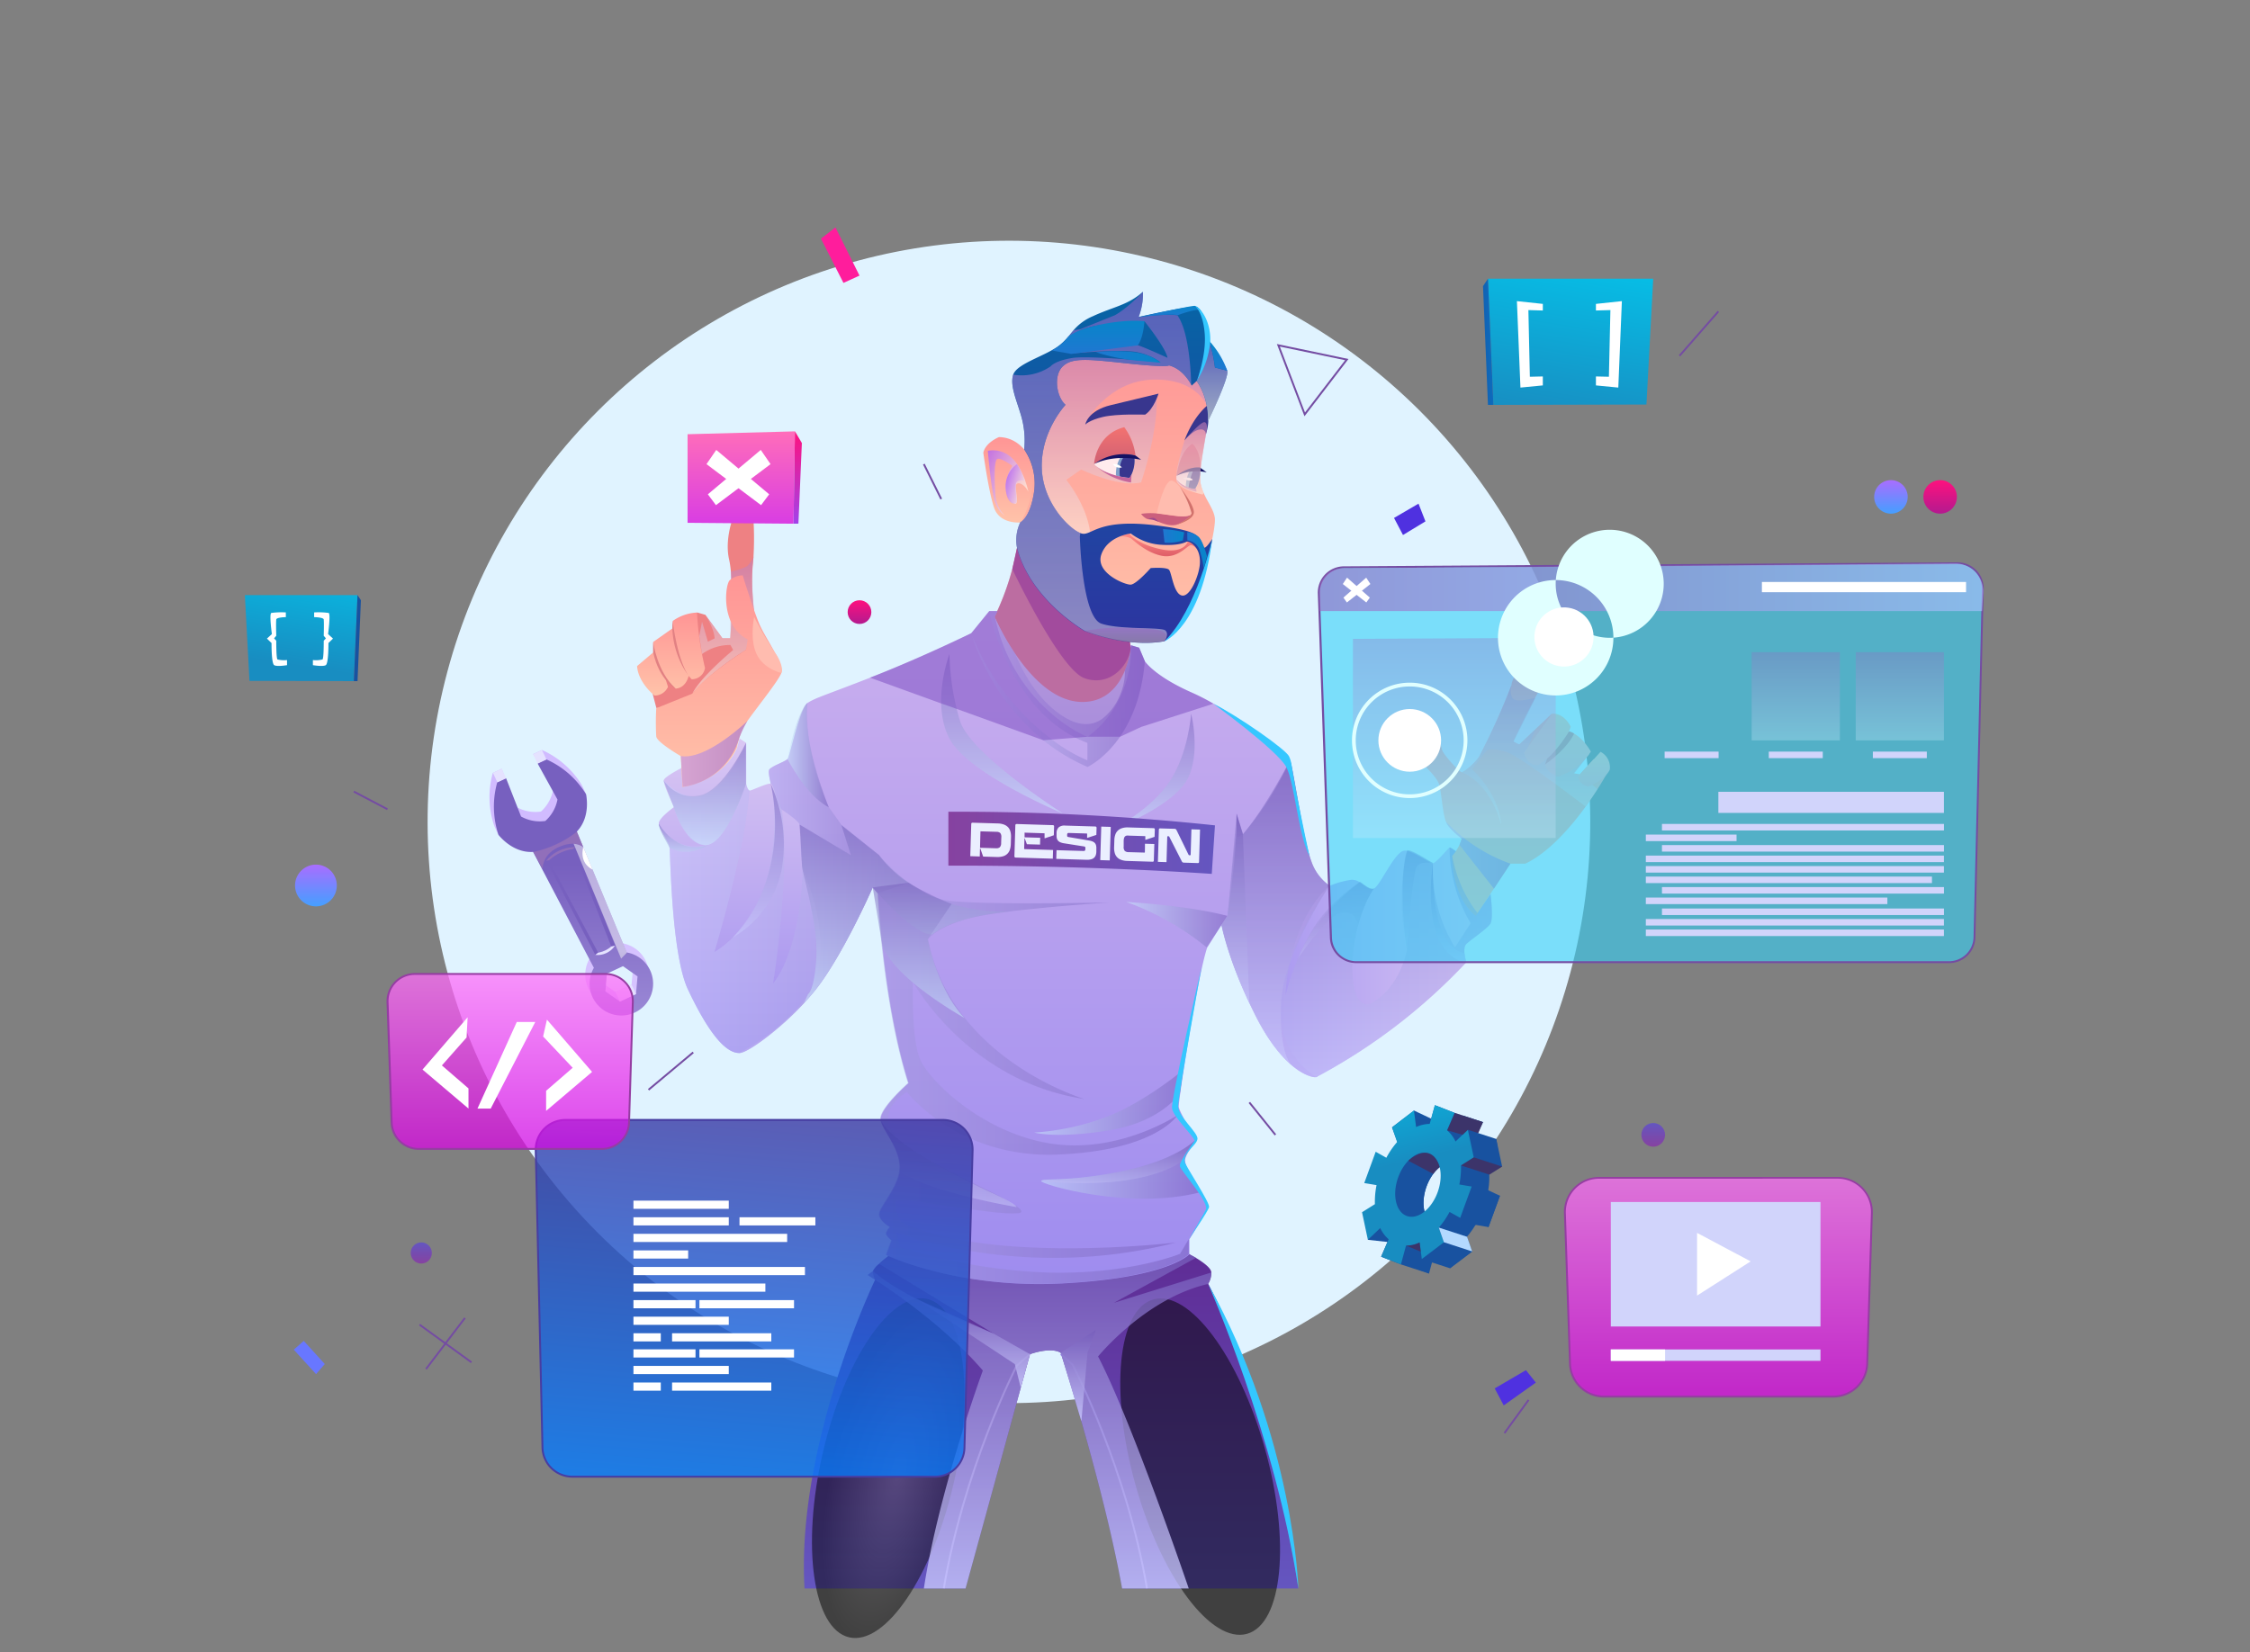 <svg xmlns="http://www.w3.org/2000/svg" xmlns:xlink="http://www.w3.org/1999/xlink" width="600" height="440.755" viewBox="0 0 600 440.755"><rect x="0" y="0" width="600" height="440.755" fill="#808080" stroke="none"/><defs><linearGradient id="a" x1="0.219" y1="1.445" x2="0.219" y2="0.404" gradientUnits="objectBoundingBox"><stop offset="0" stop-color="#dbccff"/><stop offset="1" stop-color="#d1bbff"/></linearGradient><linearGradient id="b" x1="0.191" y1="1.451" x2="0.191" y2="0.409" gradientUnits="objectBoundingBox"><stop offset="0" stop-color="#b5a6e7"/><stop offset="1" stop-color="#7760bf"/></linearGradient><linearGradient id="c" x1="-0.317" y1="2.018" x2="-0.317" y2="0.974" xlink:href="#b"/><linearGradient id="d" x1="-1.307" y1="7.922" x2="-0.203" y2="7.922" gradientUnits="objectBoundingBox"><stop offset="0" stop-color="#8b8be0"/><stop offset="1" stop-color="#a177b7"/></linearGradient><linearGradient id="e" x1="-0.177" y1="3.492" x2="-0.177" y2="2.973" gradientUnits="objectBoundingBox"><stop offset="0" stop-color="#fff"/><stop offset="1" stop-color="#a177b7"/></linearGradient><linearGradient id="f" x1="-0.608" y1="2.023" x2="-0.608" y2="0.943" gradientUnits="objectBoundingBox"><stop offset="0"/><stop offset="1" stop-color="#fff"/></linearGradient><linearGradient id="g" x1="0.5" y1="1" x2="0.5" gradientUnits="objectBoundingBox"><stop offset="0" stop-color="#6456c0"/><stop offset="1" stop-color="#5f2c95"/></linearGradient><radialGradient id="h" cx="0.514" cy="0.479" r="0.498" gradientTransform="translate(0.975 0.067) rotate(90)" gradientUnits="objectBoundingBox"><stop offset="0" stop-color="#4b474b"/><stop offset="1"/></radialGradient><radialGradient id="i" cx="0.469" cy="0.487" r="0.193" gradientTransform="translate(-2.174 -0.544) scale(2.584 2.591)" xlink:href="#h"/><linearGradient id="j" y1="0.501" x2="1" y2="0.501" gradientUnits="objectBoundingBox"><stop offset="0" stop-color="#9e8cef"/><stop offset="1" stop-color="#caafee"/></linearGradient><linearGradient id="k" x1="2.514" y1="0.501" x2="3.514" y2="0.501" xlink:href="#j"/><linearGradient id="l" x1="0.5" y1="1" x2="0.5" gradientUnits="objectBoundingBox"><stop offset="0" stop-color="#ccf"/><stop offset="1" stop-color="#755cbb"/></linearGradient><linearGradient id="m" x1="0.501" x2="0.501" y2="0" xlink:href="#l"/><linearGradient id="n" x1="0.5" x2="0.5" y2="0" xlink:href="#l"/><linearGradient id="o" x1="0.498" y1="1" x2="0.498" y2="-0.002" gradientUnits="objectBoundingBox"><stop offset="0" stop-color="#d5cdf8"/><stop offset="1" stop-color="#f3edfb"/></linearGradient><linearGradient id="p" x1="-0.002" y1="0.499" x2="0.999" y2="0.499" xlink:href="#l"/><linearGradient id="q" x1="0.5" y1="1" x2="0.5" y2="0" xlink:href="#j"/><linearGradient id="r" x1="0" y1="0.5" x2="1" y2="0.5" xlink:href="#l"/><linearGradient id="s" x1="0.5" y1="1" x2="0.5" gradientUnits="objectBoundingBox"><stop offset="0" stop-color="#9e8cef"/><stop offset="1" stop-color="#dac7f3"/></linearGradient><linearGradient id="t" y1="0.5" x2="1" y2="0.5" gradientUnits="objectBoundingBox"><stop offset="0" stop-color="#a999f1"/><stop offset="1" stop-color="#dac7f3"/></linearGradient><linearGradient id="u" x1="0.499" y1="1" x2="0.499" gradientUnits="objectBoundingBox"><stop offset="0.02" stop-color="#ffc2a9"/><stop offset="1" stop-color="#ff9595"/></linearGradient><linearGradient id="v" x1="0.497" y1="1" x2="0.497" gradientUnits="objectBoundingBox"><stop offset="0" stop-color="#ffeadb"/><stop offset="0.99" stop-color="#c27cb6"/></linearGradient><linearGradient id="w" x1="0.5" y1="1" x2="0.5" y2="-0.001" xlink:href="#u"/><linearGradient id="x" y1="0.5" x2="1" y2="0.5" gradientUnits="objectBoundingBox"><stop offset="0.02" stop-color="#d1a1d6"/><stop offset="0.99" stop-color="#bd89c4"/></linearGradient><linearGradient id="y" x1="0.5" y1="1" x2="0.5" y2="-0.001" xlink:href="#u"/><linearGradient id="z" x1="0.501" y1="0.999" x2="0.501" y2="-0.002" xlink:href="#v"/><linearGradient id="aa" x1="0.5" y1="1" x2="0.5" gradientUnits="objectBoundingBox"><stop offset="0" stop-color="#ffb0b0"/><stop offset="0.98" stop-color="#ffc2a9"/></linearGradient><linearGradient id="ab" x1="0.501" y1="1" x2="0.501" y2="0" xlink:href="#aa"/><linearGradient id="ad" x1="0.5" x2="0.5" y2="0" xlink:href="#l"/><linearGradient id="ae" x1="0" y1="0.5" x2="1" y2="0.5" xlink:href="#l"/><linearGradient id="af" y1="0.5" x2="1" y2="0.5" gradientUnits="objectBoundingBox"><stop offset="0" stop-color="#ccedff"/><stop offset="1" stop-color="#755cbb"/></linearGradient><linearGradient id="ag" x1="0" y1="0.5" x2="1" y2="0.5" xlink:href="#af"/><linearGradient id="ah" x1="0" y1="0.502" x2="1" y2="0.502" xlink:href="#af"/><linearGradient id="ai" x1="0.5" y1="1" x2="0.5" y2="0" xlink:href="#af"/><linearGradient id="aj" x1="0.5" y1="1.001" x2="0.5" y2="0.001" xlink:href="#af"/><linearGradient id="ak" x1="0.5" y1="1" x2="0.5" y2="0" xlink:href="#af"/><linearGradient id="al" x1="-0.001" y1="0.5" x2="0.998" y2="0.5" xlink:href="#af"/><linearGradient id="am" x1="0.501" x2="0.501" y2="0" xlink:href="#l"/><linearGradient id="an" x1="0.5" x2="0.5" y2="0" xlink:href="#l"/><linearGradient id="ao" x1="0.5" x2="0.5" y2="0" xlink:href="#l"/><linearGradient id="ap" x1="0.5" y1="0.996" x2="0.5" y2="-0.004" xlink:href="#af"/><linearGradient id="aq" x1="0.501" x2="0.501" y2="0" xlink:href="#l"/><linearGradient id="ar" x1="0.5" y1="1" x2="0.5" y2="0" xlink:href="#af"/><linearGradient id="as" x1="0.501" y1="1" x2="0.501" y2="0" xlink:href="#af"/><linearGradient id="at" y1="0.5" x2="1" y2="0.5" gradientUnits="objectBoundingBox"><stop offset="0" stop-color="#8642a0"/><stop offset="1" stop-color="#6456c0"/></linearGradient><linearGradient id="au" x1="0.001" y1="0.499" x2="1" y2="0.499" xlink:href="#l"/><linearGradient id="av" x1="0.5" x2="0.5" y2="0" xlink:href="#l"/><linearGradient id="aw" x1="0.499" x2="0.499" y2="0" xlink:href="#l"/><linearGradient id="ax" x1="0.5" x2="0.5" y2="0" xlink:href="#l"/><linearGradient id="ay" x1="0.5" y1="0.999" x2="0.5" y2="0" xlink:href="#l"/><linearGradient id="az" x1="0.5" y1="1" x2="0.5" y2="0.001" xlink:href="#u"/><linearGradient id="ba" x1="0.5" y1="0.999" x2="0.5" y2="0" xlink:href="#u"/><linearGradient id="bb" x1="0.471" y1="0.933" x2="0.517" y2="0.115" gradientUnits="objectBoundingBox"><stop offset="0" stop-color="#e1616a"/><stop offset="1" stop-color="#ff8883"/></linearGradient><linearGradient id="bc" x1="0.5" y1="1" x2="0.5" y2="0" xlink:href="#v"/><linearGradient id="bd" x1="0.501" y1="1" x2="0.501" gradientUnits="objectBoundingBox"><stop offset="0" stop-color="#cf6074"/><stop offset="1" stop-color="#f37270"/></linearGradient><linearGradient id="be" x1="0.499" y1="1" x2="0.499" gradientUnits="objectBoundingBox"><stop offset="0" stop-color="#cf6074"/><stop offset="1" stop-color="#ff817f"/></linearGradient><linearGradient id="bf" x1="0.498" y1="1" x2="0.498" y2="0" xlink:href="#v"/><linearGradient id="bg" x1="0.5" y1="1" x2="0.5" gradientUnits="objectBoundingBox"><stop offset="0" stop-color="#2e33a0"/><stop offset="1" stop-color="#0665a5"/></linearGradient><linearGradient id="bh" x1="0.501" y1="1" x2="0.501" gradientUnits="objectBoundingBox"><stop offset="0" stop-color="#ffeadb"/><stop offset="0.99" stop-color="#8860c7"/></linearGradient><linearGradient id="bi" x1="0.5" y1="1.001" x2="0.5" gradientUnits="objectBoundingBox"><stop offset="0" stop-color="#ccc2db"/><stop offset="0.99" stop-color="#8860c7"/></linearGradient><linearGradient id="bj" x1="0.5" y1="0.999" x2="0.5" y2="0.007" gradientUnits="objectBoundingBox"><stop offset="0" stop-color="#776d7e"/><stop offset="1" stop-color="#9d68c2"/></linearGradient><linearGradient id="bk" x1="0.5" y1="0.993" x2="0.5" y2="-0.001" gradientUnits="objectBoundingBox"><stop offset="0" stop-color="#1f77d1"/><stop offset="1" stop-color="#0686c9"/></linearGradient><linearGradient id="bl" x1="0.5" y1="1.001" x2="0.5" y2="0" xlink:href="#bk"/><linearGradient id="bm" x1="0.498" y1="1" x2="0.498" y2="0" xlink:href="#bk"/><linearGradient id="bn" x1="0.805" y1="0.799" x2="-0.138" y2="0.078" gradientUnits="objectBoundingBox"><stop offset="0" stop-color="#ffeadb"/><stop offset="0.99" stop-color="#b060f4"/></linearGradient><linearGradient id="bo" x1="0.967" y1="0.812" x2="0.004" y2="0.231" xlink:href="#bn"/><linearGradient id="bp" x1="0" y1="0.498" x2="1" y2="0.498" xlink:href="#bk"/><linearGradient id="bq" x1="0.002" y1="0.503" x2="0.994" y2="0.503" xlink:href="#bk"/><linearGradient id="br" x1="0" y1="0.497" x2="1" y2="0.497" xlink:href="#bk"/><linearGradient id="bs" y1="0.5" x2="1" y2="0.5" gradientUnits="objectBoundingBox"><stop offset="0" stop-color="#9d68c2"/><stop offset="1" stop-color="#aec2ff"/></linearGradient><linearGradient id="bt" x1="0.5" y1="1" x2="0.5" gradientUnits="objectBoundingBox"><stop offset="0" stop-color="#ccedff"/><stop offset="1" stop-color="#9d68c2"/></linearGradient><linearGradient id="bu" x1="0.5" y1="1" x2="0.5" y2="0" xlink:href="#bt"/><linearGradient id="bv" x1="0.5" y1="1" x2="0.5" y2="0" xlink:href="#bt"/><linearGradient id="bx" x1="0.5" y1="1" x2="0.5" gradientUnits="objectBoundingBox"><stop offset="0" stop-color="#d93de3"/><stop offset="1" stop-color="#ff6dba"/></linearGradient><linearGradient id="by" x1="0.502" y1="1" x2="0.502" gradientUnits="objectBoundingBox"><stop offset="0" stop-color="#a242ea"/><stop offset="1" stop-color="#fe117e"/></linearGradient><linearGradient id="bz" x1="0.434" y1="1.055" x2="0.548" y2="-0.06" gradientUnits="objectBoundingBox"><stop offset="0" stop-color="#067eff"/><stop offset="1" stop-color="#3e37a0"/></linearGradient><linearGradient id="ca" x1="0.5" y1="1" x2="0.5" gradientUnits="objectBoundingBox"><stop offset="0" stop-color="#459fff"/><stop offset="1" stop-color="#a96dff"/></linearGradient><linearGradient id="cb" x1="0.501" y1="0.998" x2="0.501" y2="0" xlink:href="#ca"/><linearGradient id="cc" x1="0.5" y1="1" x2="0.5" gradientUnits="objectBoundingBox"><stop offset="0" stop-color="#b31a8f"/><stop offset="1" stop-color="#fe117e"/></linearGradient><linearGradient id="ce" x1="0.5" y1="1" x2="0.5" y2="0" xlink:href="#at"/><linearGradient id="cf" x1="0.5" y1="1" x2="0.5" y2="-0.002" xlink:href="#at"/><linearGradient id="cg" x1="0.5" y1="1" x2="0.5" y2="-0.001" gradientUnits="objectBoundingBox"><stop offset="0" stop-color="#d906e3"/><stop offset="1" stop-color="#ff6df9"/></linearGradient><linearGradient id="ch" x1="0.5" y1="1" x2="0.5" y2="0" xlink:href="#cg"/><linearGradient id="ci" x1="1.126" y1="0.032" x2="0.959" y2="-0.982" gradientUnits="objectBoundingBox"><stop offset="0" stop-color="#1852a0"/><stop offset="1" stop-color="#067ed3"/></linearGradient><linearGradient id="cj" x1="0.982" y1="0.095" x2="0.982" y2="-0.879" xlink:href="#ci"/><linearGradient id="ck" x1="-0.043" y1="0.428" x2="-0.151" y2="-0.222" gradientUnits="objectBoundingBox"><stop offset="0" stop-color="#188dc1"/><stop offset="1" stop-color="#06bfe7"/></linearGradient><linearGradient id="cl" x1="0.353" y1="1.113" x2="0.61" y2="-0.138" xlink:href="#ck"/><linearGradient id="cm" x1="-0.939" y1="0.969" x2="2.112" y2="0.036" xlink:href="#ci"/><linearGradient id="cn" x1="1.885" y1="1.113" x2="2.142" y2="-0.137" xlink:href="#ck"/><linearGradient id="co" x1="7.566" y1="0.969" x2="10.614" y2="0.037" xlink:href="#ci"/></defs><g transform="translate(-448 -57.301)"><g transform="translate(448 81)"><rect width="600" height="400" fill="none"/><path d="M148.21,196.1q0-.37.36-.36l6.7.2a4.811,4.811,0,0,1,1.69.31,2.89,2.89,0,0,1,1.11.74,2.82,2.82,0,0,1,.59,1.14,4.89,4.89,0,0,1,.15,1.47l-.05,1.85a5.44,5.44,0,0,1-.24,1.46,2.665,2.665,0,0,1-1.81,1.78,5.18,5.18,0,0,1-1.71.2l-3.61-.11-.75-2.12h-.09l-.07,2.09-2.53-.08Zm2.34,6.33,4.29.13a1.39,1.39,0,0,0,1-.29,1.6,1.6,0,0,0,.34-1.12l.05-1.5a1.69,1.69,0,0,0-.27-1.15,1.52,1.52,0,0,0-1-.33l-4.1-.12a.15.15,0,0,0-.14,0,.18.18,0,0,0,0,.12Z" fill="#f1f1f4"/><path d="M162.45,199.93h-.09l-.08,2.68a.15.15,0,0,0,.16.18L170,203l-.07,2.32L160,205a.33.33,0,0,1-.35-.38l.25-8.21a.33.33,0,0,1,.37-.36l9.61.3c.24,0,.36.13.35.38l-.07,2.32-2.37.8h-.1v-1.2c0-.09,0-.13-.12-.13l-5.07-.16a.18.18,0,0,0-.14,0,.27.27,0,0,0,0,.12v1.12l4.17.12v1.82l-3.5-.1Z" fill="#f1f1f4"/><path d="M179.21,199.77h-.1v-1c0-.1,0-.15-.14-.15l-4.72-.14a.42.42,0,0,0-.36.1.46.46,0,0,0-.11.31v.22a.46.46,0,0,0,.07.34.76.76,0,0,0,.33.12l5.53.94a3.63,3.63,0,0,1,.89.26,1.75,1.75,0,0,1,.59.42,1.34,1.34,0,0,1,.31.63,3.34,3.34,0,0,1,.08.88v.71a3.119,3.119,0,0,1-.16,1,1.78,1.78,0,0,1-.46.7,2,2,0,0,1-.83.41,4.2,4.2,0,0,1-1.24.11l-8-.24.07-2.32,7.13.21c.22,0,.36,0,.43-.1a.66.66,0,0,0,.12-.41v-.24a.43.43,0,0,0-.07-.33.47.47,0,0,0-.3-.13l-5.34-.84a3.921,3.921,0,0,1-.92-.25,1.64,1.64,0,0,1-.62-.41,1.46,1.46,0,0,1-.34-.61,2.76,2.76,0,0,1-.08-.85v-.63a2.07,2.07,0,0,1,.57-1.49,2.35,2.35,0,0,1,1.73-.48l8,.24a.35.35,0,0,1,.37.41l-.06,1.84Z" fill="#f1f1f4"/><path d="M182.57,205.72l.27-8.94,2.53.08-.27,8.94Z" fill="#f1f1f4"/><path d="M194.49,202.25a2.941,2.941,0,0,0,0-.42v-.48l2.5.07-.13,4.39c0,.23-.11.34-.32.34l-6.73-.21a5.16,5.16,0,0,1-1.69-.3,2.71,2.71,0,0,1-1.7-1.89,5.23,5.23,0,0,1-.15-1.47l.06-1.84a4.82,4.82,0,0,1,.24-1.47,2.62,2.62,0,0,1,.66-1.09,2.8,2.8,0,0,1,1.15-.68,4.87,4.87,0,0,1,1.7-.2l6.7.2c.24,0,.35.13.34.38l-.05,1.93-2.38.79h-.1v-.86c0-.08,0-.12-.11-.12l-4.27-.13a2.28,2.28,0,0,0-.62,0,.85.85,0,0,0-.42.22,1,1,0,0,0-.25.43,2.611,2.611,0,0,0-.09.68l-.05,1.58a1.6,1.6,0,0,0,.27,1.14,1.41,1.41,0,0,0,1,.35l4.24.12c.09,0,.14,0,.14-.14Z" fill="#f1f1f4"/><path d="M202.31,197.37a.58.58,0,0,1,.61.37l3.19,6.53a.29.29,0,0,0,.23.16h.14a.17.17,0,0,0,.2-.19l.2-6.73,2.3.07-.26,8.59a.3.3,0,0,1-.35.34l-3.64-.11a.74.74,0,0,1-.38-.08.72.72,0,0,1-.24-.29L201,199.51a.26.26,0,0,0-.23-.16h-.13a.177.177,0,0,0-.2.19l-.2,6.72-2.3-.07.26-8.58a.308.308,0,0,1,.35-.35Z" fill="#f1f1f4"/><circle cx="155.02" cy="155.02" r="155.02" transform="translate(49.817 195.533) rotate(-45)" fill="#e0f3ff"/><path d="M155.1,185.61a23.82,23.82,0,0,0-10.56-9.26l-2.35,1.09,5.3,9.61a10.33,10.33,0,0,1-3.24,5.72h0a10.34,10.34,0,0,1-6.47-1.18l-4-10.23-2.36,1.1a23.8,23.8,0,0,0,.34,14s1,2.31,1.17,2.52c.94,1.08,3.36,2.34,8.06,2.05L157.22,232a8.48,8.48,0,1,0,8.76-4.09l-13.3-32.25c3.16-3.34,3.83-6,3.59-7.49a27.3,27.3,0,0,0-1.17-2.56Zm13.32,53.31-4.29,2-3.88-2.71.41-4.72,4.29-2,3.88,2.71Z" fill="url(#a)"/><path d="M156.27,188.13a23.75,23.75,0,0,0-10.55-9.27l-2.35,1.1,5.29,9.6a10.22,10.22,0,0,1-3.24,5.72h0a10.3,10.3,0,0,1-6.47-1.19l-4-10.22-2.35,1.1a23.84,23.84,0,0,0,.33,14s3.67,4.91,9.23,4.56l16.21,30.92a8.47,8.47,0,1,0,8.76-4.1l-13.31-32.24C157.69,194.09,156.27,188.13,156.27,188.13Zm13.33,53.31-4.29,2-3.88-2.71.41-4.72,4.29-2,3.88,2.72Z" fill="url(#b)"/><rect width="2.59" height="2.78" transform="translate(131.451 182.451) rotate(-25.04)" fill="#e5e2ff"/><rect width="2.59" height="2.78" transform="translate(142.185 177.455) rotate(-25.04)" fill="#e5e2ff"/><rect width="4.74" height="2.78" transform="translate(164.13 240.938) rotate(-25.04)" fill="#e5e2ff"/><path d="M145.66,205.86,158.75,231a6.38,6.38,0,0,0,5.28-2.47l-10.65-26.29A10.09,10.09,0,0,0,145.66,205.86ZM163,228.75a7.7,7.7,0,0,1-1.69,1.11,6.5,6.5,0,0,1-1.81.54l-13.1-24.64a13.75,13.75,0,0,1,3.15-2.07,11,11,0,0,1,3.24-.95Z" fill="url(#c)"/><path d="M163,228.75l1-.21a5.64,5.64,0,0,1-5.28,2.47l.77-.61A7.13,7.13,0,0,0,163,228.75Z" fill="#e5e2ff"/><path d="M145.66,205.86l.76-.1a12.16,12.16,0,0,1,6.39-3l.57-.49a9.88,9.88,0,0,0-7.72,3.61Z" opacity="0.62" fill="url(#d)"/><path d="M142.19,203.56a28.93,28.93,0,0,0,11.66-5.42l1.7,4.12s-1.93-1.91-6.16-.18c-4.95,2-4.68,6-4.68,6Z" opacity="0.62" fill="url(#e)"/><path d="M155.55,202.26a5,5,0,0,0-2.58-.89L165.63,232l1.53-1.58Z" opacity="0.5" fill="url(#f)"/><path d="M155.55,202.26s-1.32,4.09,2.49,6Z" fill="#fff"/><path d="M346.23,400h-47c-4.92-27.32-16.36-62.87-16.36-62.87-2.78-1.65-8.21.38-8.21.38L257.48,400H214.54c-2.28-38.56,18.82-82.33,18.82-82.33h0a4.73,4.73,0,0,1-.56-2.39,5.68,5.68,0,0,1,1.6-1.86c1.16-1.06,2.54-2.12,2.54-2.12l80.11-.5s.81.41,1.84,1h0c1.75,1.06,4.12,2.7,4.12,3.9a5.47,5.47,0,0,1-.81,3v.05C339.34,351.15,346.23,400,346.23,400Z" fill="url(#g)"/><ellipse cx="46.31" cy="17.92" rx="46.31" ry="17.92" transform="translate(208.985 408.999) rotate(-77.01)" opacity="0.5" fill="url(#h)"/><ellipse cx="17.92" cy="46.31" rx="17.92" ry="46.31" transform="translate(290.296 327.739) rotate(-15.65)" opacity="0.5" fill="url(#i)"/><path d="M251.92,400l-.49-.08c5.46-32.2,19.34-59.21,19.47-59.48l.06-.07,3.54-3.09.32.38-3.49,3.06C270.7,342,257.27,368.51,251.92,400Z" fill="url(#j)"/><path d="M305.61,400c-5.36-31.55-19.16-58.34-19.78-59.54l-3.13-2.8.34-.38,3.21,2.91c.15.27,14.39,27.53,19.85,59.73Z" fill="url(#k)"/><path d="M323,315.72a5.47,5.47,0,0,1-.81,3v.05c-16.68,3.77-29.37,19.34-29.37,19.34C301.88,355.51,317,400,317,400H299.23c-4.92-27.32-16.36-62.87-16.36-62.87-2.78-1.65-8.21.38-8.21.38L257.48,400H246.36c4-26.18,15.73-58.14,15.73-58.14-11.55-13.45-28.73-24.19-28.73-24.19h0l-2-1.28,1.48-1.11c7.43,7.13,31.39,16.44,32.13,16.73l-30.53-18.59c1.16-1.06,2.54-2.12,2.54-2.12l80.11-.5s.81.41,1.84,1l-21.88,12Z" opacity="0.76" fill="url(#l)"/><path d="M282.87,337.13l9.35-6.07L290,337.13l-1.63,18.26Z" opacity="0.76" fill="url(#m)"/><path d="M274.66,337.51,264.92,332l-20.85-9.39,26.55,17.55,1.58,6.29Z" opacity="0.76" fill="url(#n)"/><path d="M301.46,149.65c.06.43.11.66.11.66a57.275,57.275,0,0,1-1.66,5.66,46,46,0,0,1-6.23,12.12,23.853,23.853,0,0,1-2.72,3.18c-14.59-4.58-21.78-18.85-24.54-26a.36.36,0,0,1,0-.11c-.53-1.34-.88-2.42-1.1-3.12h0c-.17-.56-.25-.87-.25-.87l.18-.37v-.05c.24-.5.48-1,.7-1.5a71.159,71.159,0,0,0,4-11.17c.71-2.62,1.09-4.64,1.27-5.71.09-.55.13-.85.13-.85l6.8,3.59,23.43,12.4a38.548,38.548,0,0,0-.5,5.94c0,1.25,0,2.37.09,3.32.07,1.16.19,2.08.28,2.68h0A.68.68,0,0,0,301.46,149.65Z" fill="#fe9083"/><path d="M295,172.84a20.1,20.1,0,0,1-4.84,3.54l-.12.07-.14-.08h0c-.51-.31-2.25-1.38-4.59-3.14-6.12-4.61-16.34-13.93-19.26-26.49h0a31.142,31.142,0,0,1-.7-4.59h0c0-.41-.06-.82-.07-1.24a64.431,64.431,0,0,0,5.55,9.92c4.14,6.06,10.35,12.67,17.77,12.71,6.42,0,9.71-4.35,11.38-8.4a22.918,22.918,0,0,0,1.35-4.6c.07-.36.12-.68.17-.95h0a.876.876,0,0,1,.05-.37c.06-.45.08-.71.08-.71S304,163.77,295,172.84Z" fill="url(#o)"/><path d="M295,172.84a20.1,20.1,0,0,1-4.84,3.54h-.27c-.51-.31-2.25-1.38-4.59-3.14-6.12-4.61-16.34-13.93-19.26-26.49h0a31.143,31.143,0,0,1-.7-4.59h0c0-.41-.06-.82-.07-1.24a64.43,64.43,0,0,0,5.55,9.92s4,11.1,12.78,16.6c4.38,2.75,7.7,2.35,10.14.73a15.09,15.09,0,0,0,4.95-6.54,15.381,15.381,0,0,0,1.28-5.58v-.9a22.918,22.918,0,0,0,1.35-4.6c.07-.36.12-.68.17-.95h0a.876.876,0,0,1,.05-.37c.06-.45.08-.71.08-.71S304,163.77,295,172.84Z" opacity="0.5" fill="url(#p)"/><path d="M351.12,263.53l-.16.08c-.82.1-3.37-.46-6.71-3.35h0c-2.8-2.45-6.16-6.54-9.51-13.24-6.7-13.39-8.62-22.33-8.93-23.89v-.24l-3.91,6.2c-2.65,8-7.67,40.95-7.58,42.37s4.45,8.34,4.36,9.19h0c-.12.86-2.08,2.75-2.64,4.81-.38,1.37,2.28,5.69,4.15,8.92h0a13.13,13.13,0,0,1,1.72,3.58c0,1.51-4.74,8.9-4.74,8.9v4l-.07.07-.22.2-.18.15c-1.8,1.42-9.43,6.07-33.27,7.35-28.25,1.51-47.07-7.58-47.07-7.58l1.42-3.89s-1.32-1.13-1.42-1.7,1-1.9,1-1.9-2.84-1.51-2.84-3.41,5.69-7.76,5.5-12.79-4.55-9.47-5.12-12.31,7.39-9.85,7.39-9.85c-6.82-21.6-8.15-50.59-8.15-50.59L232.73,213s-8.15,18.57-15.54,27.66c-.88,1.08-1.81,2.15-2.77,3.18a81,81,0,0,1-6.36,6.15c-5.12,4.46-9.77,7.39-10.95,7.16-1.9-.38-9.48-15.35-9.13-30.7.16-7.3,4.56-15.47,9.13-22,.49-.7,1-1.39,1.48-2.06a104.885,104.885,0,0,1,7.84-9.45c.58-.62.91-.95.91-.95s-1-3.35-1.75-6.26a1.6,1.6,0,0,0-.05-.21.36.36,0,0,0,0-.1.31.31,0,0,0,0-.07c-.42-1.79-.68-3.34-.44-3.72.63-1,4.3-2.15,4.93-2.9s3.28-13.52,5.3-14.91,5.35-2.3,16.72-6.77l1.73-.68c12.75-5.05,25.26-11.18,25.26-11.18l4.8-5.9h2.14l-.7,1.5v.05c.34,1.52.73,3,1.17,4.37a.359.359,0,0,0,0,.11C273,166.14,290,172.85,290,172.85c11.8-8.71,11.57-22.54,11.57-22.54v-1.9l2.21.66,1.51,3.6s2.56,4,12.7,8.44a60.324,60.324,0,0,1,5.57,2.85c9.28,5.27,19.6,13.42,20.39,15.15a5.609,5.609,0,0,1,.27.86h0c1.09,4.28,3.33,20.31,5.41,26a13.1,13.1,0,0,0,4.86,6.56h0a7.609,7.609,0,0,0,1.94,1q.24,1.32.45,2.61C361.25,243.62,353,262.23,351.12,263.53Z" fill="url(#q)"/><path d="M242.29,211.77l-8.24,2.77L232.73,213s-8.15,18.57-15.54,27.66c-.88,1.08-1.81,2.15-2.77,3.18a81,81,0,0,1-6.36,6.15l-6.28-27.07-3.19-20.55a104.885,104.885,0,0,1,7.84-9.45c.58-.62.91-.95.91-.95s-1-3.35-1.75-6.26a1.6,1.6,0,0,0-.05-.21.36.36,0,0,0,0-.1.31.31,0,0,0,0-.07c-.42-1.79-.68-3.34-.44-3.72.63-1,4.3-2.15,4.93-2.9s3.28-13.52,5.3-14.91c0,0-1.32,12.25,5.69,27.79l3.41,4.8,10,8S238.16,209.46,242.29,211.77Z" opacity="0.5" fill="url(#r)"/><path d="M218.45,233.93c-1.77,13.13-21.34,23.24-21.34,23.24-4.36,0-9.23-7.58-13.65-16.93s-4.69-36.21-4.92-37.87-2.7-5-2.85-6.4,4-4.36,4-4.36v-.14c-.43-.92-2.85-6.11-2.68-7.06s4.82-3.31,4.82-3.31l.29,5.11s10.78-2,14.43-10.39l.64-2.56,1.8,1.2v11s.37,1.71.94,1.71,4.77-2.1,5.65-1.81,1.76,6.17,2.94,6.92,4.3,2.94,4.77,4a19,19,0,0,1,.25,4.15,42.4,42.4,0,0,0,.41,6.94C214.54,210.27,220.22,220.79,218.45,233.93Z" fill="url(#s)"/><path d="M397.44,222.68c-.88,1.39-5.3,4.3-6.44,5.44s0,4.87,0,4.87a153.351,153.351,0,0,1-39.88,30.54l-.16.08c-11.66-7.84-10.66-20.75-6.79-31.63a82.1,82.1,0,0,1,10.32-19.38h0a24.409,24.409,0,0,1,5.92-1.64,3.59,3.59,0,0,1,2.19.68c1.42.88,2.62,2.27,3.78,1.69,1.71-.86,5.53-9.89,8.12-10.14,1.81-.17,4.32,1.67,6,2.72.73.46,1.3.77,1.58.69,1-.25,4.17-4.11,4.43-4.21s1.72,1,1.72,1l-1,1.28A35,35,0,0,0,394,219.84l3.47-5.08S398.33,221.29,397.44,222.68Z" fill="url(#t)"/><path d="M301.51,149.26a1.048,1.048,0,0,1-.05.39,7.723,7.723,0,0,1-.19.8h0c-1.19,4.41-6,8.92-12.07,6.75-6.63-2.37-19.25-29.1-19.25-29.1l1.27-5.71,30,24.4.33,2.31Z" fill="#cb4d7a"/><path d="M201.78,144.37s-1.83-10.11-1-17.56a81,81,0,0,0-.21-15.92,4.11,4.11,0,0,0-3.14,0c-1.33.76-4.42,8.47-3,14.66s.32,21,.32,21h-2.09l-4.55-6.25-2.21-.64s-12.72,12-12.53,19.14l1.66,6.35,15.67-.54L200.89,153Z" fill="#ee8183"/><path d="M185.86,139.69A81.226,81.226,0,0,0,188,154.47a3.54,3.54,0,0,1-3.57,3l-.8-.9s-.57,3.17-3.46,3.41l-2.75-2.75.71,2.27a3.89,3.89,0,0,1-3.6,2.33s-4.36-3.41-4.64-7.87l4.31-3.64v-2.8l5.11-3.6.1-2A12.08,12.08,0,0,1,185.86,139.69Z" fill="url(#u)"/><path d="M201,124.67a7.17,7.17,0,0,1-1.86,2.71,15.85,15.85,0,0,1-4.24,1.34l-.14,17.86h-2.09l-4.55-6.25s2.31,3.56,2.45,6.25l-1.8.88-1.56-5.35-.74,3.85.73,4.8a12.62,12.62,0,0,1,7.58-2.42l.73,1.33s-8.82,7.31-10.86,11.62c0,0,4.36-5.54,14.31-11.65l.94-2.93,1.26-7S199.92,129.59,201,124.67Z" opacity="0.6" fill="url(#v)"/><path d="M208.35,155.8c-.82,2.46-9.41,12.69-10.36,14.91a30,30,0,0,0-1.52,5.11C192.25,185,182,186.21,182,186.21l-.47-8.24s-5.49-3.16-6.42-4.89h0l-.11-.29a68.8,68.8,0,0,1,0-7.58l9.61-3.89c4.17-5.4,14.31-11.65,14.31-11.65l.47-2.83c-7.28-3.58-6.06-14.41-4.83-15.74a5.4,5.4,0,0,1,3.5-1.32s2.66,8.71,4.36,12.79S209.17,153.34,208.35,155.8Z" fill="url(#w)"/><path d="M179.39,141.87s1.07,9.95,4.22,14.69a23.19,23.19,0,0,1-4.32-12.65Z" fill="#e28183"/><path d="M174.18,147.51s1,8,6,12.46c0,0-4.37-2.18-6-9.66Z" fill="#e28183"/><path d="M199.32,168.59s-10.83,10.52-17.75,9.38l.47,8.24a18.28,18.28,0,0,0,15.07-13A31.552,31.552,0,0,1,199.32,168.59Z" opacity="0.91" fill="url(#x)"/><path d="M428.36,182.89s-9.95,18.19-21.6,23.78h-4l-9.19,13.93s-5.94-3.73-6.38-16a11.17,11.17,0,0,0,2.61-4.6s-3.28-2.58-4.17-4.47-1.2-7.58-1.83-9.92-6-7.2-7.2-7.83-6.63-.95-6.63-.95-.76-2,0-2.9,9.22-4.24,13.83-1.08a20.775,20.775,0,0,0,.82,3.67c.51,1.26,4.55,5.74,5.18,5.74s3.35-2.27,4.55-4a178.56,178.56,0,0,0,8.74-19.32.5.5,0,0,1,0-.13,1.168,1.168,0,0,1,.06-.2.929.929,0,0,0,0-.13s0,0,0-.05c1.14-3.85,7.77-11.24,11.31-13.26a2.09,2.09,0,0,1,2.33,1.51s-2.84,8.09-5.81,12.89c-.5.81-1,1.76-1.6,2.78h0c-2.53,4.65-5.38,10.74-5.79,11.63l-.05.11,1.58.81,4.27-4.05,4.38-4.15,10.05,10.61-1,1.26-3.14,4,1.59.29,3.7-4.09Z" fill="url(#y)"/><path d="M426,186.76l-3.18,4.67S405.4,178,401.61,176.83s-5.18-.38-5.18-.38l-3.91,5s7.2,6.38,7.83,15c0,0-2.4-10.86-10.55-14.15.63,0,3.35-2.27,4.55-4a178.57,178.57,0,0,0,8.74-19.32,5,5,0,0,0,.16,3.41c.86,1.59,5.92.09,6.22,0h0l-5.8,11.63-.05.11,1.58.81,4.27-4.05-2.14,5,15.58,2.75-3.14,4,1.59.29Z" opacity="0.6" fill="url(#z)"/><path d="M413.86,166.66s3-.44,5,3.48l-.44,1.26s3,.58,5.81,5.37a16.19,16.19,0,0,1-8.78,6.69s-2.9-.82-3.41-3.28l.57-1.58-2.27,1.71s-2.72.82-3.92-3.23Z" fill="url(#aa)"/><path d="M429.27,181.63a4.67,4.67,0,0,0-2.46-4.8l-6,6.63a3.09,3.09,0,0,0,2.78,2.59S427.69,184.66,429.27,181.63Z" fill="url(#ab)"/><path d="M385.63,195.53a44.46,44.46,0,0,0,17.15,11.14l-4.4,6.66-9.17-11.65.59-1.68S386.13,197.24,385.63,195.53Z" opacity="0.91" fill="url(#x)"/><path d="M418.41,171.4s-2.9,4.8-5.81,7.2l-.57,1.58s5.64-3.81,7.72-8.2a3.57,3.57,0,0,0-1.34-.58Z" fill="#e28183"/><path d="M397.44,222.68c-.88,1.39-5.3,4.3-6.44,5.44s0,4.87,0,4.87a153.351,153.351,0,0,1-39.88,30.54l-.16.08c-1.52.19-8.91-1.89-16.3-16.67-6.7-13.39-8.62-22.33-8.93-23.89v-.24l1.63-2.21,2.42-27.28,1.7,5.49c6.44-7.77,12.51-19.7,12.51-19.7l.27.86h0c1.09,4.28,3.33,20.31,5.41,26a13.1,13.1,0,0,0,4.86,6.56h0c-5.93,5.41-8.87,13.19-10.32,19.38a53.681,53.681,0,0,0-1.42,10,67.43,67.43,0,0,1,6.82-17,36.5,36.5,0,0,1,7.33-8.85,58.852,58.852,0,0,1,5.72-4.58c1.42.88,2.62,2.27,3.78,1.69-7.8,11.71-7.61,34.89-.28,30.47s9-13.8,9-13.8c-1.73-11.43-1.22-24.32.17-26.77,1.69,0,6.52,3.45,6.8,3.37A39.6,39.6,0,0,0,388,229l4.17-6.45a40,40,0,0,1-5.62-20.19c.25-.11,1.72,1,1.72,1l-1,1.28a35,35,0,0,0,6.73,15.2l3.47-5.08S398.33,221.29,397.44,222.68Z" opacity="0.5" fill="url(#ad)"/><path d="M317,306.81v4l-.07.07-.22.2-.18.15c-1.8,1.42-9.43,6.07-33.27,7.35-28.25,1.51-47.07-7.58-47.07-7.58l1.42-3.89s-1.32-1.13-1.42-1.7,1-1.9,1-1.9-2.84-1.51-2.84-3.41c0-1.71,4.64-6.66,5.39-11.31a6.758,6.758,0,0,0,.11-1.48c-.19-5-4.51-9.43-5.11-12.27h0c-.57-2.84,7.39-9.85,7.39-9.85-6.82-21.6-8.15-50.59-8.15-50.59l-1.25-1.6s-8.15,18.57-15.54,27.66S199,257.55,197.11,257.17c-4.36,0-9.23-7.58-13.65-16.93s-4.69-36.21-4.92-37.87-2.7-5-2.85-6.4c4.74,8.15,12.29,5.75,12.29,5.75-5.47.12-8.31-10.11-8.31-10.11v-.14L177,184.42c.3.34,6.55,7.33,12.59,3,6.19-4.42,9.38-13,9.38-13v11s.37,1.71.94,1.71a134.147,134.147,0,0,1-2.74,17.29c-2.81,13.13-6.66,25.81-6.66,25.81s10.44-5.68,14.11-20.08a60.74,60.74,0,0,0,1.87-17.24,43.221,43.221,0,0,0-.84-7.21,1.6,1.6,0,0,0-.05-.21.36.36,0,0,0,0-.1h0l1,2.14,1.92,4.76c2.23,18.48-2.37,46.33-2.37,46.33,6.7-8.34,8.09-26.78,7.8-31.26-.13-2.14-.3-4.78-.41-6.94-.15-2.36-.25-4.15-.25-4.15L227,204.45l-2.53-8,10,8s9,10.8,18.19,12.06,43.07.51,43.07.51-29.43,1.89-38,4.42-10.23,5.43-10.23,5.43c6.21,31.59,40.58,42.24,41.65,42.56-31.18-4.68-45.69-31.19-45.69-31.19s-.51,14.91,1.89,20.59,16.55,19.58,34.74,22.48a41.891,41.891,0,0,0,4.53.46c15.34.72,28-7.12,29.34-8l.11-.07h0c-.49.75-6.78,9.59-32.18,10.56-1.54.06-3,.05-4.5,0h0c-23.54-1-35.53-16.67-35.53-16.67s-8.71,4.68-3.15,11.62l.18.22c1.64,1.89,5.25,4.2,9.52,6.58l.35.2c5.16,2.85,11.21,5.79,15.89,8.22h.07a59.228,59.228,0,0,1,6.52,3.73h0c1.32,1,1.59,1.58.3,1.73-6.57.76-31.45-4.67-32.46-3.16s1.23,5.43,1.23,5.43c22.84,11.32,71.71,5.74,73.25,5.57C272.5,318.3,239,305,239,305l1.11,3.92a146.329,146.329,0,0,0,39.69,6.82c21.48.5,34.87-5,34.87-5Z" opacity="0.5" fill="url(#ae)"/><path d="M300.31,216.87s16.26.89,27,3.73l-5.53,8.4A73.77,73.77,0,0,0,300.31,216.87Z" opacity="0.5" fill="url(#af)"/><path d="M315.51,261.71s-10.15,8.47-20.13,12.38a67.339,67.339,0,0,1-19.58,4.3s5.74,1.7,19.85-.57,19-9.92,19-9.92Z" opacity="0.5" fill="url(#ag)"/><path d="M320.06,294.32h0c-18.78,4.85-42.62-2.11-42.42-3s6.53.38,21.21-2.56c14.23-2.85,19.39-7.91,19.7-8.22-.12.86-2.08,2.75-2.64,4.81C315.53,286.77,318.19,291.09,320.06,294.32Z" opacity="0.5" fill="url(#ah)"/><path d="M269.05,219.42c-16,1.63-20.36,6.1-20.36,6.1-4.51.57-14.64-11-14.64-11L232.73,213s-8.15,18.57-15.54,27.66c-.88,1.08-1.81,2.15-2.77,3.18l1.05-2.36s1.72-.82,2.22-9.85-3.79-22.48-3.82-24.31-.66-11.09-.66-11.09l13.71,8.18-2.53-8,10,8s3.91,5.88,13.78,10.78C257.46,219.84,267.9,219.47,269.05,219.42Z" opacity="0.5" fill="url(#ai)"/><path d="M232.73,213l9.56-1.25a71.872,71.872,0,0,0,11.48,5.65l-6.39,9.43s2.54,13.44,9.82,21c0,0-19.32-10.73-22-19.75Z" opacity="0.5" fill="url(#aj)"/><path d="M176.94,184.42l2.73,7.19s2.78,9.7,8.31,10.11,10.93-16.27,10.93-16.27v-11s-5.88,12.6-12.23,14S176.94,184.42,176.94,184.42Z" opacity="0.5" fill="url(#ak)"/><path d="M210,178.73s4.93,9.85,11,12.88c0,0-7.21-17.5-5.69-27.79C215.29,163.82,212.64,165.47,210,178.73Z" opacity="0.5" fill="url(#al)"/><path d="M329.74,193.32l1.7,5.49,1.72,45.05a109.09,109.09,0,0,1-7.43-20.81l1.59-2.45S330,203.62,329.74,193.32Z" opacity="0.76" fill="url(#am)"/><path d="M382.09,206.58s-1,22.13,8.44,24L391,233S378.83,232.54,382.09,206.58Z" opacity="0.5" fill="url(#an)"/><path d="M366.4,213.31s-.36.79-3.78-1.69c0,0-11.83,8.38-16.39,20.19,0,0,7.29-10.85,11.17-12s4.82,3.16,4.82,3.16S363.76,216.84,366.4,213.31Z" opacity="0.3" fill="url(#ao)"/><path d="M175.69,196s4.55,8.39,13.08,5.76c0,0-5.11,3.44-10.23.64C178.54,202.37,175.36,196.92,175.69,196Z" opacity="0.5" fill="url(#ap)"/><path d="M205.5,185.35s6.26,23.4-10.07,41a27.14,27.14,0,0,0,13-18.05A38.75,38.75,0,0,0,205.5,185.35Z" opacity="0.5" fill="url(#aq)"/><path d="M317.64,166.65s-.7,10.56-5.77,18.14-15.1,12.69-15.1,12.69,12.6-4.64,18.38-11.17S317.64,166.65,317.64,166.65Z" opacity="0.5" fill="url(#ar)"/><path d="M253.19,150.76A66.822,66.822,0,0,0,256,168.59c2.84,9,27.51,24.73,27.51,24.73s-25.42-10.57-30.35-20.06S253.19,150.76,253.19,150.76Z" opacity="0.5" fill="url(#as)"/><path d="M252.9,192.82V207.2s33.11-.27,70.24,2.19l.85-12.94a646.548,646.548,0,0,0-71.09-3.63Z" fill="url(#at)"/><path d="M259,196.1q0-.37.36-.36l6.7.2a4.811,4.811,0,0,1,1.69.31,2.89,2.89,0,0,1,1.11.74,2.82,2.82,0,0,1,.59,1.14,4.89,4.89,0,0,1,.15,1.47l-.05,1.85a5.44,5.44,0,0,1-.24,1.46,2.65,2.65,0,0,1-1.82,1.78,5.09,5.09,0,0,1-1.7.2l-3.61-.11-.75-2.12h-.1l-.06,2.09-2.53-.08Zm2.34,6.33,4.29.13a1.39,1.39,0,0,0,1-.29,1.6,1.6,0,0,0,.34-1.12l.05-1.5a1.63,1.63,0,0,0-.28-1.15,1.47,1.47,0,0,0-1-.33l-4.1-.12a.15.15,0,0,0-.14,0,.18.18,0,0,0-.05.12Z" fill="#ebefff"/><path d="M273.27,199.93h-.08l-.08,2.68a.15.15,0,0,0,.16.18l7.55.23-.07,2.32-9.89-.3a.33.33,0,0,1-.35-.38l.25-8.21a.33.33,0,0,1,.37-.36l9.6.3a.32.32,0,0,1,.36.38l-.07,2.32-2.37.8h-.1v-1.2c0-.09,0-.13-.12-.13l-5.08-.16a.17.17,0,0,0-.13,0,.27.27,0,0,0,0,.12v1.12l4.17.12-.05,1.82-3.5-.1Z" fill="#ebefff"/><path d="M290,199.77h-.1v-1c0-.1,0-.15-.14-.15l-4.72-.14a.42.42,0,0,0-.36.1.46.46,0,0,0-.11.31v.22a.46.46,0,0,0,.07.34.76.76,0,0,0,.33.12l5.53.94a3.63,3.63,0,0,1,.89.26,1.75,1.75,0,0,1,.59.42,1.44,1.44,0,0,1,.31.63,3,3,0,0,1,.07.88v.71a3.119,3.119,0,0,1-.16,1,1.7,1.7,0,0,1-.47.7,1.92,1.92,0,0,1-.82.41,4.2,4.2,0,0,1-1.24.11l-8-.24.07-2.32,7.14.21a.55.55,0,0,0,.43-.1.66.66,0,0,0,.12-.41v-.24a.43.43,0,0,0-.07-.33.47.47,0,0,0-.31-.13l-5.33-.84a3.92,3.92,0,0,1-.92-.25,1.64,1.64,0,0,1-.62-.41,1.36,1.36,0,0,1-.34-.61,2.739,2.739,0,0,1-.09-.85v-.63a2.1,2.1,0,0,1,.56-1.49,2.39,2.39,0,0,1,1.74-.48l8,.24a.35.35,0,0,1,.37.41l-.06,1.84Z" fill="#ebefff"/><path d="M293.4,205.72l.27-8.94,2.53.08-.27,8.94Z" fill="#ebefff"/><path d="M305.32,202.25v-.42a3.512,3.512,0,0,0,0-.37v-.11l2.5.07-.13,4.39c0,.23-.11.34-.32.34l-6.73-.21a5.11,5.11,0,0,1-1.69-.3,2.66,2.66,0,0,1-1.7-1.89,4.89,4.89,0,0,1-.15-1.47l.06-1.84a4.819,4.819,0,0,1,.24-1.47,2.62,2.62,0,0,1,.66-1.09,2.73,2.73,0,0,1,1.15-.68,4.87,4.87,0,0,1,1.7-.2l6.7.2a.32.32,0,0,1,.34.38l-.06,1.93-2.37.79h-.1v-.86c0-.08,0-.12-.11-.12l-4.27-.13a2.279,2.279,0,0,0-.62,0,.85.85,0,0,0-.42.22,1,1,0,0,0-.25.43,3.061,3.061,0,0,0-.1.68v1.58a1.6,1.6,0,0,0,.27,1.14,1.41,1.41,0,0,0,1,.35l4.24.12c.09,0,.14,0,.14-.14Z" fill="#ebefff"/><path d="M313.14,197.37a.58.58,0,0,1,.61.37l3.19,6.53a.29.29,0,0,0,.23.16h.14a.17.17,0,0,0,.2-.19l.2-6.73,2.3.07-.26,8.59a.3.3,0,0,1-.35.34l-3.64-.11a.74.74,0,0,1-.38-.08.72.72,0,0,1-.24-.29l-3.32-6.52a.23.23,0,0,0-.22-.16h-.13a.17.17,0,0,0-.2.19l-.2,6.72-2.3-.07.26-8.58c0-.24.12-.36.35-.35Z" fill="#ebefff"/><path d="M305.29,152.67c-.78,9.3-3.61,15.78-6.63,20.15-4.16,6-8.66,8.05-8.66,8.05a52,52,0,0,1-11.76-7.09A60,60,0,0,1,259,145.28a66.076,66.076,0,0,0,21.56,28.31,43.28,43.28,0,0,0,9.41,5.52v-4.65a30.9,30.9,0,0,1-3.1-1.36c-11.8-5.95-18-18.35-20.9-26.37h0a57.006,57.006,0,0,1-2.18-7.39h2.14l-.7,1.5v.05c.34,1.52.73,3,1.17,4.37a.36.36,0,0,0,0,.11c6.6,20.77,23.6,27.48,23.6,27.48,11.8-8.71,11.57-22.54,11.57-22.54v-1.9l2.21.66Z" opacity="0.5" fill="url(#au)"/><path d="M375.29,203.21s-3.21,10.47-.17,26.77c0,0,1.51-20.65,2.65-22.45s4.32-.95,4.32-.95a72.146,72.146,0,0,0-6.8-3.37Z" opacity="0.3" fill="url(#av)"/><path d="M344.17,260.18c-2.8-2.45-6.16-6.54-9.51-13.24-6.7-13.39-8.62-22.33-8.93-23.89l1.59-2.45,2.13-20.6,2-1.19A84.281,84.281,0,0,0,344,179.11a5.612,5.612,0,0,1,.27.86h0c1.09,4.28,3.33,20.31,5.41,26a13.1,13.1,0,0,0,4.86,6.56s-12.31,18.26-12.91,31.29C341.05,255.72,343.69,259.58,344.17,260.18Z" opacity="0.5" fill="url(#aw)"/><path d="M271.08,298.26s-22.19-3.64-31.25-9.48h0a6.76,6.76,0,0,0,.11-1.48c-.19-5-4.51-9.43-5.11-12.27.1.27.75,1.77,3.9,4.47a66.937,66.937,0,0,0,9.52,6.58l.35.2c6.4,3.78,11.91,6.34,15.89,8.22h.07c3.58,1.68,5.9,2.79,6.52,3.73Z" opacity="0.5" fill="url(#ax)"/><path d="M318.55,280.59c-.12.86-2.08,2.75-2.64,4.81,0,0-8.14,8.62-38.27,6,.2-.85,6.53.38,21.21-2.56C313.08,286,318.24,280.9,318.55,280.59Z" opacity="0.5" fill="url(#ay)"/><path d="M323.56,164l-19.26,6.2-5.64,2.62H290l-3.1.25-1.64.12-4.67.37-2.35.19-23.1-8.36L251,163.93l-19-6.88,1.73-.68c12.75-5.05,25.26-11.18,25.26-11.18l4.8-5.9h2.14a71.159,71.159,0,0,0,4-11.17l1.27-5.71c.09-.55.13-.85.13-.85l6.8,3.59,22.93,18.34c0,1.25,0,2.37.09,3.32l.33,2.31c.06-.45.08-.71.08-.71l2.21.66,1.51,3.6s2.56,4,12.7,8.44a60.318,60.318,0,0,1,5.58,2.89Z" fill="#7a4ac0" opacity="0.5"/><path d="M308.89,146.39A31.37,31.37,0,0,1,290,143.61c-9.91-4.8-18.24-19-18.75-22.48s3.79-12.76,3.79-20-3.53-19.58,2.4-26.28,33.22-7.7,42.07.89c0,0,2.74,6.88,2.74,10.77a28.327,28.327,0,0,1-.42,3.91c-.08.59-.19,1.22-.29,1.87-.79,4.71-1.88,10.46-1.37,13a12.64,12.64,0,0,0,.79,2.46h0c1.09,2.52,2.71,4.53,3,6.71C324.34,117.34,320.52,137.55,308.89,146.39Z" fill="url(#az)"/><path d="M275,99.14s-2.45-6.15-8.61-6.25c0,0-3.6,1.43-4.17,4.17,0,0,1.33,10,2.84,14.59s7.08,4,7.08,4A23.59,23.59,0,0,0,275,99.14Z" fill="url(#ba)"/><path d="M298.63,119.39a5.65,5.65,0,0,1,2.94.5c.88.67,4.1,3.79,8.18,4.65s6.8-2.62,7.67-2.8,1.82,1.05,1.82,1.05a3.42,3.42,0,0,0-2.49-2.06s-.86,3.27-6.77,2.15-8.41-3.74-8.41-3.74l-.3-.54a16.219,16.219,0,0,0-2.64.79Z" fill="url(#bb)"/><path d="M289.92,88.8l.08-.63s5.89-10.34,17.54-10.62,14.29,7,14.29,7L324,81.29l-4.92-10-34.24-.56-8.34,6.72-1.05,16.47,3.71,21.74,9,4.8,2.54-2.25c-.94-7.28-6.35-13.93-6.35-13.93l3.95-2.74s10.13,4.9,16,3.43c0,0,4.41-12.85,4.15-22.38C308.45,82.59,293.44,84.81,289.92,88.8Z" opacity="0.6" fill="url(#bc)"/><path d="M289.4,89.56s.57-3.72,6.85-5.21c7-1.66,12.69-3.06,12.69-3.06s-1.24,4.08-3.57,5.61c0,0-7.41-.27-11.16.59S289.4,89.56,289.4,89.56Z" fill="#38368e"/><path d="M321.83,84.57s-3.56,2.74-6,9.27c0,0,2.32-3,4.45-3a1.22,1.22,0,0,1,1.23,1.47A13.65,13.65,0,0,0,321.83,84.57Z" fill="#38368e"/><path d="M291.75,100.09s.38-7.86,8.05-9.85a16,16,0,0,1,3,7.58S298.76,97.06,291.75,100.09Z" fill="url(#bd)"/><path d="M313.73,103.22s.62-6.26,4.21-8.57c0,0,2.45,1.83,2.2,7.07C320.14,101.72,318,101,313.73,103.22Z" fill="url(#be)"/><path d="M291.75,100.09s2.49,3.07,9.47,3.67a10.93,10.93,0,0,0,1.2-6S296,97.16,291.75,100.09Z" fill="#ffebed"/><path d="M313.73,103.22v.92s1.07,2.24,4.92,2.62a10.82,10.82,0,0,0,1.35-5.07S317.55,101.07,313.73,103.22Z" fill="#ffebed"/><path d="M299.21,97.61a8.64,8.64,0,0,0-1.61,5.55,27.249,27.249,0,0,0,3.62.6,9.41,9.41,0,0,0,1.2-6A9.78,9.78,0,0,0,299.21,97.61Z" fill="#7f9ec9"/><path d="M317.38,101.79s-1,1.08-1.19,4.37a7.52,7.52,0,0,0,2.46.6,9.08,9.08,0,0,0,1.35-5.07,4.38,4.38,0,0,0-2.62.1Z" fill="#7f9ec9"/><path d="M298.63,103.39s-.63-4.25,1.8-5.87l2,.25a8.59,8.59,0,0,1-1.2,6S299.24,103.53,298.63,103.39Z" fill="#38368e"/><path d="M318.26,101.61a18.141,18.141,0,0,0-1.32,4.83,5.55,5.55,0,0,0,1.71.32,8.27,8.27,0,0,0,1.35-5.07A4,4,0,0,0,318.26,101.61Z" fill="#38368e"/><path d="M291.75,100.09s4.64-2.7,12.55-1.16l-1.47-1.11A13.24,13.24,0,0,0,291.75,100.09Z" fill="#131163"/><path d="M313.73,103.22a12.49,12.49,0,0,1,8.06-.93L320,101S317.09,100.52,313.73,103.22Z" fill="#131163"/><path d="M296.77,100.09a2.77,2.77,0,0,1,2.4.88,2.2,2.2,0,0,1-2.4-.88Z" fill="#fff"/><path d="M315.43,103.76s2-.39,2.66.52C318.09,104.28,317,105,315.43,103.76Z" fill="#fff"/><path d="M292.21,100.55A18.19,18.19,0,0,0,301.6,105l.15-2.1-.53.89S295.67,103.43,292.21,100.55Z" fill="#c6659c"/><path d="M313.73,104.14s.64,2.3,5.34,3.34l-.15-1.12-.27.4S315.31,106.33,313.73,104.14Z" fill="#c6659c"/><path d="M304.3,113.36a16.671,16.671,0,0,1,5,0c3.22.38,6.85,1.26,8.82,0,0,0-2.62,2.63-4.9,3s-5.75-1.6-5.75-1.6h-1.51A4.19,4.19,0,0,1,304.3,113.36Z" fill="#cb5f7d"/><path d="M306.15,114.81a2.46,2.46,0,0,1,1.45-.38c.66.13,1.34,1.09,1.34,1.09a6.61,6.61,0,0,0-2.79-.71Z" fill="#9f4a8b"/><path d="M318.09,113.36c.85-.82-3.51-8.59-5.6-8.87s-4,8.7-4,8.7,2.9.41,5.71.78S318.09,113.36,318.09,113.36Z" fill="#ffbcaf"/><path d="M321.21,88.92c-1.18-.15-5.35,4.92-5.35,4.92s-2.65,8.21-2.13,10.64,7,3.73,7,3.73l.27-.43h0a12.639,12.639,0,0,1-.79-2.46c-.51-2.52.58-8.27,1.37-13a9.667,9.667,0,0,0,.29-1.87C321.86,89.7,321.75,89,321.21,88.92Z" opacity="0.6" fill="url(#bf)"/><path d="M321,122.26c-1.33-2.78-.51-4.23-12.06-5.74-16.35-2.15-17.75,2.84-20.53,2.08a2.671,2.671,0,0,1-.33-.12c-3-1.17-10.1-8.14-10.28-17.53-.19-9.76,6.35-16.68,6.35-16.68-2.37-2-3.32-7.76-.76-10.23s6.92-1.89,17.62-.76,10.71.48,10.71.48c3.4.87,5.35,4.06,5.9,5.08.11.2.16.32.16.32l1.33-1.23a17.42,17.42,0,0,1,2.94,10.89s5.87-11.94,5.2-13.63a45.379,45.379,0,0,0-4.82-8h0s-.95-9.09-3.79-9.09-15,2.74-15,2.74a17.22,17.22,0,0,0,1.14-6.72l-.05.05c-4,3.55-7.83,3.94-13.31,6.48a13.87,13.87,0,0,0-5.13,3.72l-.37.44-.39.47a16.393,16.393,0,0,1-1.24,1.47.33.33,0,0,1-.06.06h0a15.681,15.681,0,0,1-1.59,1.49c-3.6,2.93-11.52,4.89-12.47,8s1.2,7.32,2.34,11.68a23.73,23.73,0,0,1,.61,8.21,16.13,16.13,0,0,1,2.52,12c-1.11,6.37-3.54,7.41-3.54,7.41a10.91,10.91,0,0,0-.9,6.79c3.5,13.92,18,22.21,18,22.21,12.88,4.8,21.35,2.71,21.35,2.71h0c9.37-6.11,12.58-26.33,12.72-27.27C323.11,120.3,321.37,123,321,122.26Zm-5.78,12.89c-2.27-.38-2.75-6.13-3.5-6.89s-4.87-.44-4.87-.44-3.79,4.3-5.3,4.42-9.6-3.16-7.85-8.08,7.85-5.56,7.85-5.56a14.8,14.8,0,0,0,7.89,3c4.74.31,6.45-.56,7-.81s3.62,1.13,3.54,5.43c.02,2.95-2.46,9.31-4.74,8.93Z" fill="url(#bg)"/><path d="M314.65,106.21s4.08,5.07,3.69,7c-.42,2.09-5.15,3.2-5.15,3.2s3.79-1.31,4.57-3.2a25.4,25.4,0,0,0-3.11-7Z" fill="#d2726c"/><path d="M322.07,88.82a17.42,17.42,0,0,0-2.94-10.89,29.09,29.09,0,0,0,3.31-10.71h0a36.709,36.709,0,0,1,1.54,7.1l3.28.86C327.94,76.88,322.07,88.82,322.07,88.82Z" opacity="0.6" fill="url(#bh)"/><path d="M317.64,78.84c-.55-1-2.5-4.21-5.9-5.08,0,0,0,.66-10.71-.48S286,71.58,283.41,74s-1.61,8.24.76,10.23c0,0-6.54,6.92-6.35,16.68.18,9.39,7.27,16.36,10.28,17.53l-.14,1s.53,21.5,5.76,23.21,16.06.82,17.07,1.83-.14,2.61-.24,2.76h0s-8.47,2.09-21.35-2.71c0,0-14.48-8.29-18-22.21a10.91,10.91,0,0,1,.9-6.79s2.43-1,3.54-7.41a16.13,16.13,0,0,0-2.52-12,23.73,23.73,0,0,0-.61-8.21c-1.14-4.36-3.29-8.59-2.34-11.68a13.64,13.64,0,0,0,10-2.21s1.06-1.47,5.75-2.23,23.54,1.14,23.54,1.14a16.2,16.2,0,0,0-5.87-2.61c-3.76-1-16.6.16-18,.27,1.47-.26,16-2.76,17.69-2.26s8.06,3.41,8.06,3.41C310.84,69,305.2,62,305.2,62A88.48,88.48,0,0,0,292,63.24a17,17,0,0,0-7.7,3.54l1.24-1.47.39-.47.37-.44,1.82-.31,9.14-3.69c3.07-1.64,7-5.7,7.48-6.2l.05-.05a17.22,17.22,0,0,1-1.14,6.72c7.72-.95,10.33-.47,10.33-.47C317.52,65.37,317.64,78.84,317.64,78.84Z" opacity="0.6" fill="url(#bi)"/><path d="M289.19,144.62a48.4,48.4,0,0,1,11.87-.84c7.15.29,11.25.32,9.48,3.55C310.54,147.33,301.57,149.36,289.19,144.62Z" opacity="0.5" fill="url(#bj)"/><path d="M314,60.4s4.34-1.69,6.06-1.42a3.37,3.37,0,0,0-1.39-1.09c-.71-.19-15,3-15,3S312.59,59.83,314,60.4Z" fill="url(#bk)"/><path d="M305.2,62s-.34,4.73-1.85,6.44L285.66,70.7l-5.19-.92a12.86,12.86,0,0,0,4.21-3.43C286.89,63.78,298.43,61.25,305.2,62Z" fill="url(#bl)"/><path d="M322.44,67.22A39.818,39.818,0,0,1,324,74.33l3.28.86a23.669,23.669,0,0,0-4.84-7.97Z" fill="url(#bm)"/><path d="M274.24,107.48s-1.25-6-4.3-8.92a7.16,7.16,0,0,0-6.52-2s.95,11.07,1.94,13.77,2.51,3.41,2.51,3.41a8.52,8.52,0,0,1-2.41-5.53c-.29-3.66-.38-8.83.42-9.44s4.06,1.78,4.06,1.78a10.93,10.93,0,0,0-1.64,4.52c-.62,3.27,1.66,5.64,2.51,5.59s-.05-3.78.1-4.85S272.94,105,274.24,107.48Z" opacity="0.8" fill="url(#bn)"/><path d="M271.19,100.07a7.46,7.46,0,0,0-3,6.67c.36,4.49,2.93,4.29,2.94,3.35s-.49-3.37-.23-4.74,2.47-.75,2.47-.75a31.85,31.85,0,0,0-2.18-4.53Z" opacity="0.8" fill="url(#bo)"/><path d="M323.27,120.05s-4.14,18.87-12.73,27.28C310.54,147.33,320.34,143.48,323.27,120.05Z" fill="#34c7ff"/><path d="M318.68,57.89s2.18,1.7,2.59,7.59-2.14,12.45-2.14,12.45a23.73,23.73,0,0,0,3.6-10.27C323,62.29,320.41,58.57,318.68,57.89Z" fill="#34c7ff"/><path d="M292.24,70.24a51.221,51.221,0,0,0,10.59,2.21l6.68.6s-2.23-2.16-7-2.81a48.081,48.081,0,0,0-10.27,0Z" fill="url(#bp)"/><path d="M316.64,120.46a3.8,3.8,0,0,1,3.37,3,25.242,25.242,0,0,1,1,4.5l.85-3.32s-1.11-4.21-2.27-5.15c-.84-.69-2.28-1.38-3-1.21Z" fill="url(#bq)"/><path d="M310.13,117.43l.41,3.6a12.75,12.75,0,0,0,4.89-.57l.35-2.18a27.6,27.6,0,0,0-5.65-.85Z" fill="url(#br)"/><path d="M323.56,164s17.23,12.58,19.46,16.91,3.14,17.9,6.17,23.78c0,0-2.07-9.61-3.52-17.15s-1.1-7.64-1.91-9.48S330.09,167.24,323.56,164Z" fill="#34c7ff"/><path d="M320.47,234s-8.3,35.55-7.92,37.95,5.75,7.3,6,8.64c0,0-4.11,5.5-3.92,6.72s7.2,8.92,7,11.31c-.05.69-4.6,8.19-4.6,8.19s5.14-7.37,5.39-8.55-6.29-11-6.49-12c-.49-2.59,3.27-4.49,3.4-6.2s-5.1-5.87-5.14-8.65S320.47,234,320.47,234Z" fill="#34c7ff"/><path d="M322.16,318.73s17.95,40.63,24.07,81.27C346.23,400,345.21,360.34,322.16,318.73Z" fill="#34c7ff"/><path d="M208.35,155.8s-4.64-1-6.57-5-.67-9.92-.67-9.92a102.238,102.238,0,0,0,5.45,9.36C208.37,152.58,208.86,155.29,208.35,155.8Z" fill="#ffbcaf"/><path d="M351.66,134.61l3.22,91.8a6.76,6.76,0,0,0,6.76,6.53H519.77a6.77,6.77,0,0,0,6.76-6.61l2.21-92.86a6.76,6.76,0,0,0-6.8-6.93l-163.57,1.07a6.76,6.76,0,0,0-6.71,7Z" fill="#36d1f7" opacity="0.6"/><path d="M519.77,233.19H361.64a7,7,0,0,1-7-6.77l-3.22-91.8a7,7,0,0,1,7-7.26l163.57-1.07a7,7,0,0,1,7,7.18l-2.22,92.87A7,7,0,0,1,519.77,233.19ZM522,126.79h0l-163.56,1.07a6.52,6.52,0,0,0-6.47,6.75l3.22,91.79a6.49,6.49,0,0,0,6.51,6.29H519.77a6.55,6.55,0,0,0,6.51-6.36l2.22-92.87a6.52,6.52,0,0,0-6.52-6.67Z" fill="#744ca2"/><path d="M351.89,139.29H528.56l.28-4.84a7.42,7.42,0,0,0-7.46-7.85l-163.5,1.29a6.13,6.13,0,0,0-6.08,6.25Z" opacity="0.6" fill="url(#bs)"/><path d="M360.78,146.7v53.12h54.07v-53.4Z" opacity="0.3" fill="url(#bt)"/><rect width="23.52" height="23.52" transform="translate(467.11 150.26)" opacity="0.3" fill="url(#bu)"/><rect width="23.52" height="23.52" transform="translate(494.86 150.26)" opacity="0.3" fill="url(#bv)"/><rect width="23.52" height="23.52" transform="translate(438.89 150.26)" opacity="0.3" fill="url(#bv)"/><rect width="60.15" height="5.63" transform="translate(458.23 187.5)" fill="#d1d4fb"/><rect width="75.2" height="1.74" transform="translate(443.19 196.07)" fill="#d1d4fb"/><rect width="14.39" height="1.74" transform="translate(443.9 176.78)" fill="#d1d4fb"/><rect width="14.39" height="1.74" transform="translate(471.68 176.78)" fill="#d1d4fb"/><rect width="14.39" height="1.74" transform="translate(499.43 176.78)" fill="#d1d4fb"/><rect width="24.19" height="1.74" transform="translate(438.89 198.91)" fill="#d1d4fb"/><rect width="75.2" height="1.74" transform="translate(443.19 201.71)" fill="#d1d4fb"/><rect width="79.49" height="1.74" transform="translate(438.89 204.51)" fill="#d1d4fb"/><rect width="79.49" height="1.74" transform="translate(438.89 207.31)" fill="#d1d4fb"/><rect width="75.2" height="1.74" transform="translate(443.19 218.63)" fill="#d1d4fb"/><rect width="79.49" height="1.74" transform="translate(438.89 221.43)" fill="#d1d4fb"/><rect width="79.49" height="1.74" transform="translate(438.89 224.23)" fill="#d1d4fb"/><rect width="76.3" height="1.74" transform="translate(438.89 210.11)" fill="#d1d4fb"/><rect width="75.2" height="1.74" transform="translate(443.19 212.91)" fill="#d1d4fb"/><rect width="64.41" height="1.74" transform="translate(438.89 215.71)" fill="#d1d4fb"/><path d="M375.93,189.17a15.39,15.39,0,1,1,15.38-15.387,15.39,15.39,0,0,1-15.38,15.387Zm0-29.77a14.39,14.39,0,1,0,14.38,14.383A14.39,14.39,0,0,0,375.93,159.4Z" fill="#e0ffff"/><circle cx="8.36" cy="8.36" r="8.36" transform="translate(367.57 165.42)" fill="#fff"/><path d="M414.85,161.8a15.39,15.39,0,1,1,15.39-15.38,15.39,15.39,0,0,1-15.39,15.38Zm0-29.77a14.405,14.405,0,1,0,0-.03Z" fill="#e0ffff"/><circle cx="7.892" cy="7.892" r="7.892" transform="matrix(0.16, -0.987, 0.987, 0.16, 408.011, 152.728)" fill="#fff"/><path d="M358.08,132.08l1.13-1.7,6.08,5.32-.94,1.3Z" fill="#fff"/><path d="M365.44,132.08l-1.12-1.7-6.08,5.32.93,1.3Z" fill="#fff"/><rect width="54.44" height="2.73" transform="translate(469.84 131.53)" fill="#fff"/><path d="M183.35,92.12v23.63l28.25.24.39-24.63Z" fill="url(#bx)"/><path d="M211.99,91.36l1.84,3.11-.92,21.5-1.31.02Z" fill="url(#by)"/><path d="M188.4,100.1l2.6-3.79,14.12,11.84-2.17,2.89Z" fill="#fff"/><path d="M205.48,100.1l-2.61-3.79-14.11,11.84,2.16,2.89Z" fill="#fff"/><path d="M249.27,370.18H152.58a7.93,7.93,0,0,1-7.92-7.74l-1.8-79.3a7.91,7.91,0,0,1,7.92-8.1H251.44a7.92,7.92,0,0,1,7.92,8.13l-2.17,79.31a7.92,7.92,0,0,1-7.92,7.7Z" opacity="0.81" fill="url(#bz)"/><path d="M249.27,370.43H152.58a8.22,8.22,0,0,1-8.17-8l-1.8-79.31a8.16,8.16,0,0,1,8.17-8.35H251.44a8.16,8.16,0,0,1,8.17,8.39l-2.17,79.31a8.13,8.13,0,0,1-8.17,7.96Zm-98.49-95.14a7.65,7.65,0,0,0-7.67,7.84l1.8,79.31a7.72,7.72,0,0,0,7.67,7.49h96.69a7.64,7.64,0,0,0,7.67-7.46l2.17-79.3a7.67,7.67,0,0,0-7.67-7.88Z" fill="#473da2"/><rect width="25.42" height="2.18" transform="translate(168.92 296.55)" fill="#fff"/><rect width="25.42" height="2.18" transform="translate(168.92 300.98)" fill="#fff"/><rect width="20.23" height="2.18" transform="translate(197.2 300.98)" fill="#fff"/><rect width="40.99" height="2.18" transform="translate(168.92 305.4)" fill="#fff"/><rect width="14.59" height="2.18" transform="translate(168.92 309.82)" fill="#fff"/><rect width="25.23" height="2.18" transform="translate(186.51 323.08)" fill="#fff"/><rect width="45.73" height="2.18" transform="translate(168.92 314.24)" fill="#fff"/><rect width="35.18" height="2.18" transform="translate(168.92 318.66)" fill="#fff"/><rect width="16.55" height="2.18" transform="translate(168.92 323.08)" fill="#fff"/><rect width="25.42" height="2.18" transform="translate(168.92 327.5)" fill="#fff"/><rect width="7.29" height="2.18" transform="translate(168.92 331.92)" fill="#fff"/><rect width="26.46" height="2.18" transform="translate(179.22 331.92)" fill="#fff"/><rect width="25.23" height="2.18" transform="translate(186.51 336.21)" fill="#fff"/><rect width="16.55" height="2.18" transform="translate(168.92 336.21)" fill="#fff"/><rect width="25.42" height="2.18" transform="translate(168.92 340.63)" fill="#fff"/><rect width="7.29" height="2.18" transform="translate(168.92 345.06)" fill="#fff"/><rect width="26.46" height="2.18" transform="translate(179.22 345.06)" fill="#fff"/><path d="M508.72,108.84a4.47,4.47,0,1,1-4.47-4.47A4.47,4.47,0,0,1,508.72,108.84Z" fill="url(#ca)"/><path d="M89.82,212.48a5.57,5.57,0,1,1-5.56-5.56A5.57,5.57,0,0,1,89.82,212.48Z" fill="url(#cb)"/><circle cx="4.47" cy="4.47" r="4.47" transform="translate(512.9 104.37)" fill="url(#cc)"/><circle cx="3.16" cy="3.16" r="3.16" transform="translate(226.04 136.41)" fill="url(#cc)"/><circle cx="3.16" cy="3.16" r="3.16" transform="translate(437.7 275.84)" fill="url(#ce)"/><circle cx="2.82" cy="2.82" r="2.82" transform="translate(109.52 307.69)" fill="url(#cf)"/><path d="M160.49,282.77h-48.8a7.28,7.28,0,0,1-7.27-7l-1.09-32.09a7.28,7.28,0,0,1,7.28-7.53h50.87a7.28,7.28,0,0,1,7.27,7.5l-1,32.1A7.28,7.28,0,0,1,160.49,282.77Z" opacity="0.73" fill="url(#cg)"/><path d="M160.49,283h-48.8a7.5,7.5,0,0,1-7.52-7.28l-1.09-32.09a7.55,7.55,0,0,1,7.53-7.79h50.87A7.53,7.53,0,0,1,169,243.6l-1,32.1a7.49,7.49,0,0,1-7.51,7.3Zm-49.88-46.66a7,7,0,0,0-7,7.27l1.09,32.09a7,7,0,0,0,7,6.8h48.8a7,7,0,0,0,7-6.82l1-32.09a7,7,0,0,0-7-7.25Z" fill="#953da2"/><path d="M124.7,247.64l-12.03,13.95,12.26,10.4v-5.37l-7.09-6.14,6.58-7.44Z" fill="#fff"/><path d="M145.85,248.27l12.04,13.94-12.26,10.4v-5.36l7.09-6.14-7.89-8.35Z" fill="#fff"/><path d="M127.33,271.99l10.48-23.1h4.93l-11.88,23.1Z" fill="#fff"/><path d="M488.82,348.82H427.77a9.1,9.1,0,0,1-9.1-8.8l-1.36-40.15a9.12,9.12,0,0,1,9.11-9.42h63.63a9.12,9.12,0,0,1,9.11,9.39L497.93,340A9.11,9.11,0,0,1,488.82,348.82Z" opacity="0.73" fill="url(#ch)"/><path d="M488.82,349.07H427.77a9.32,9.32,0,0,1-9.35-9l-1.36-40.15a9.36,9.36,0,0,1,9.36-9.68h63.63a9.36,9.36,0,0,1,9.36,9.64L498.18,340a9.33,9.33,0,0,1-9.36,9.07Zm-62.4-58.37a8.87,8.87,0,0,0-8.86,9.16L418.92,340a8.82,8.82,0,0,0,8.85,8.56h61.05a8.82,8.82,0,0,0,8.86-8.59l1.23-40.15a8.86,8.86,0,0,0-8.86-9.13Z" fill="#953da2"/><rect width="55.91" height="33.21" transform="translate(429.55 296.91)" fill="#d1d4fb"/><path d="M452.55,305.15v16.73l14.29-9.13Z" fill="#fff"/><rect width="55.91" height="3.04" transform="translate(429.55 336.24)" fill="#d1d4fb"/><rect width="14.47" height="3.04" transform="translate(429.55 336.24)" fill="#fff"/><path d="M388.58,286.42l-2.91,8.34C387.28,290.15,389.6,287.16,388.58,286.42Zm-2.91,8.34-2.93,8.35c.74-.22,1.31-3.73,2.93-8.35Zm2.91-8.34-2.91,8.34C387.28,290.15,389.6,287.16,388.58,286.42Zm-2.91,8.34-2.93,8.35c.74-.22,1.31-3.73,2.93-8.35Zm8.42,7.24,2.84,1.6,3.06-8.35-3.28-.55c.06-.31.11-.62.15-.92a21.4,21.4,0,0,0,.28-4.17l3.43-2.15L399,280.1l-3.29,3.15A9.66,9.66,0,0,0,394,280.8a6,6,0,0,0-.57-.56l2-4.64-5.35-1.74h0l-1.28,4.68a8.74,8.74,0,0,0-3.62.85l-.59-4.42-5.89,4.45,1.36,3.92a22.31,22.31,0,0,0-2.87,4.18l-2.84-1.6-3.06,8.35,3.28.55a22.538,22.538,0,0,0-.43,5.09l-3.43,2.15,1.56,7.36,3.29-3.14a9.13,9.13,0,0,0,2.25,3l-2,4.65,5.26,2.05.81-3,.56-2a9,9,0,0,0,3.63-.85l.58,4.42,5.89-4.46-1.36-3.91a22.312,22.312,0,0,0,2.31-3.21A7.053,7.053,0,0,0,394.09,302Zm-8.42-7.24c-1.62,4.62,0,9.37-2.93,8.35s-4-5.6-2.38-10.2,5.3-7.52,8.22-6.49-1.3,3.73-2.91,8.34Zm2.91-8.34-2.91,8.34C387.28,290.15,389.6,287.16,388.58,286.42Zm-2.91,8.34-2.93,8.35c.74-.22,1.31-3.73,2.93-8.35Z" fill-rule="evenodd" fill="url(#ci)"/><path d="M396.93,303.6l3.06-8.35-3.13-1.47-.5-.24.33-4.6,3.46-1.69L399,280.1l-7.55-2.45,1.39,3.31,2.63-5.36-5.35-1.74-2.19-.71-5.27-2.06-1,3.6-4.59-2.18L371.21,277l1.78,4.82-5.5,15.27L364.77,307l5.23.57-1.71,3.93,5.28,2.06,7.54,2.45-1.21-2.42-.76-1.45,2.78.91,4.77,1.55,5.89-4.46-3.64-4.29,4.59-2.83Zm-16.57-10.69c1.62-4.61,5.3-7.52,8.22-6.49l-2.91,8.34-2.93,8.35C379.81,302.08,378.74,297.51,380.36,292.91Z" fill-rule="evenodd" fill="url(#cj)"/><path d="M389.38,301.14l3.06-8.35-3.28-.55a23.75,23.75,0,0,0,.44-5.08L393,285l-1.57-7.36-3.29,3.14a9,9,0,0,0-2.25-3l2-4.64-5.27-2.06-1.37,5a8.92,8.92,0,0,0-3.62.84l-.58-4.41L371.21,277l1.35,3.92a22.387,22.387,0,0,0-2.87,4.19l-2.84-1.6-3.05,8.35,3.28.55a22.44,22.44,0,0,0-.44,5.08l-3.43,2.15,1.56,7.36,3.29-3.14a9.169,9.169,0,0,0,2.25,3l-2,4.64,5.27,2.05,1.36-5a8.94,8.94,0,0,0,3.63-.85l.58,4.42,5.89-4.46-1.36-3.91a22.391,22.391,0,0,0,2.87-4.19Zm-14.19-.49c-2.93-1-4-5.6-2.38-10.2s5.3-7.52,8.23-6.49,4,5.59,2.38,10.2-5.3,7.51-8.23,6.49Z" fill-rule="evenodd" fill="url(#ck)"/><path d="M400.57,287.46l-7.54-2.45-3.43,2.15,7.54,2.45Z" fill="#601734" fill-rule="evenodd" opacity="0.5"/><path d="M392.58,310.1l-7.55-2.46-1.36-3.91,7.55,2.46Z" fill="#b3d9ff" fill-rule="evenodd"/><path d="M385.93,277.79l4.13,1.2,1.4-1.34,2.75.89,1.27-2.94-7.54-2.46Z" fill="#601734" fill-rule="evenodd" opacity="0.5"/><path d="M374.93,308.53l3.95,1.64-.32-2.49a7.081,7.081,0,0,1-3.63.85Z" fill="#601734" fill-rule="evenodd" opacity="0.5"/><path d="M375.54,285.9l6.66,3.52a10.229,10.229,0,0,1,1.71-1.81S382.17,280.27,375.54,285.9Z" fill="#601734" fill-rule="evenodd" opacity="0.5"/><path d="M222.79,36.96l6.41,12.85-4.28,1.95-6-11.8Z" fill="#ff1d9c"/><path d="M78.34,336.3l5.94,6.52,2.33-2.69L81,333.96Z" fill="#6877ff"/><path d="M380.12,115.37,374.13,119l-2.39-4.55,6.53-3.81Z" fill="#4f31e0"/><path d="M409.56,345.08l-8.57,6.09-2.4-4.54,8.32-4.86Z" fill="#4f31e0"/><path d="M398.24,84.3l-1.45-33.66h44.07L439.05,84.2Z" fill-rule="evenodd" fill="url(#cl)"/><path d="M396.79,50.64l-1.32,1.98,1.32,31.68h1.45Z" fill-rule="evenodd" fill="url(#cm)"/><path d="M411.42,57.36l-6.91-.74.94,23.06,5.97-.58V76.71l-3.46.08-.39-17.78,3.85.11Z" fill="#fff"/><path d="M425.58,57.36l6.92-.74-.95,23.06-5.97-.58V76.71l3.46.08.4-17.78-3.86.11Z" fill="#fff"/><path d="M94.35,157.98l.99-22.95H65.3l1.23,22.88Z" fill-rule="evenodd" fill="url(#cn)"/><path d="M95.34,135.03l.9,1.36-.9,21.59h-.99Z" fill-rule="evenodd" fill="url(#co)"/><path d="M83.77,139.65a20.7,20.7,0,0,1,3.87.14c.58.27-.15,5.64-.15,5.64l1.31,1.2-1.22,1.19s.06,5.44-.71,5.9-3.43,0-3.43,0v-1.36A7.63,7.63,0,0,0,86,152.2c.36-.29.33-5,.33-5l.58-.63-.58-.69s.1-3.39,0-4.32c0-.62-2.56-.65-2.56-.65Z" fill="#fff"/><path d="M76.22,139.65a20.7,20.7,0,0,0-3.87.14c-.59.27.15,5.64.15,5.64l-1.32,1.2,1.23,1.19s-.06,5.44.71,5.9,3.42,0,3.42,0v-1.36A7.571,7.571,0,0,1,74,152.2c-.36-.29-.33-5-.33-5l-.58-.63.58-.69s-.11-3.39,0-4.32c0-.62,2.56-.65,2.56-.65Z" fill="#fff"/><path d="M347.86,87.33,340.5,68.06l19.09,4Zm-6.57-18.59L348,86.32l10.7-13.94Z" fill="#744ca2"/><rect width="10.963" height="0.501" transform="translate(400.977 358.415) rotate(-53.931)" fill="#744ca2"/><path d="M339.92,279.16l-6.95-8.65.39-.31,6.95,8.65Z" fill="#744ca2"/><path d="M125.58,339.88l-13.86-10.06.29-.4,13.87,10.06Z" fill="#744ca2"/><rect width="17.13" height="0.5" transform="translate(113.403 341.318) rotate(-52.7)" fill="#744ca2"/><rect width="0.5" height="10.14" transform="translate(94.229 187.658) rotate(-62.28)" fill="#744ca2"/><path d="M448.05,71.37l-.37-.33,10.37-11.83.37.33Z" fill="#744ca2"/><rect width="0.5" height="10.41" transform="matrix(0.895, -0.445, 0.445, 0.895, 246.136, 100.203)" fill="#744ca2"/><rect width="15.54" height="0.5" transform="translate(172.776 266.786) rotate(-39.91)" fill="#744ca2"/></g></g></svg>